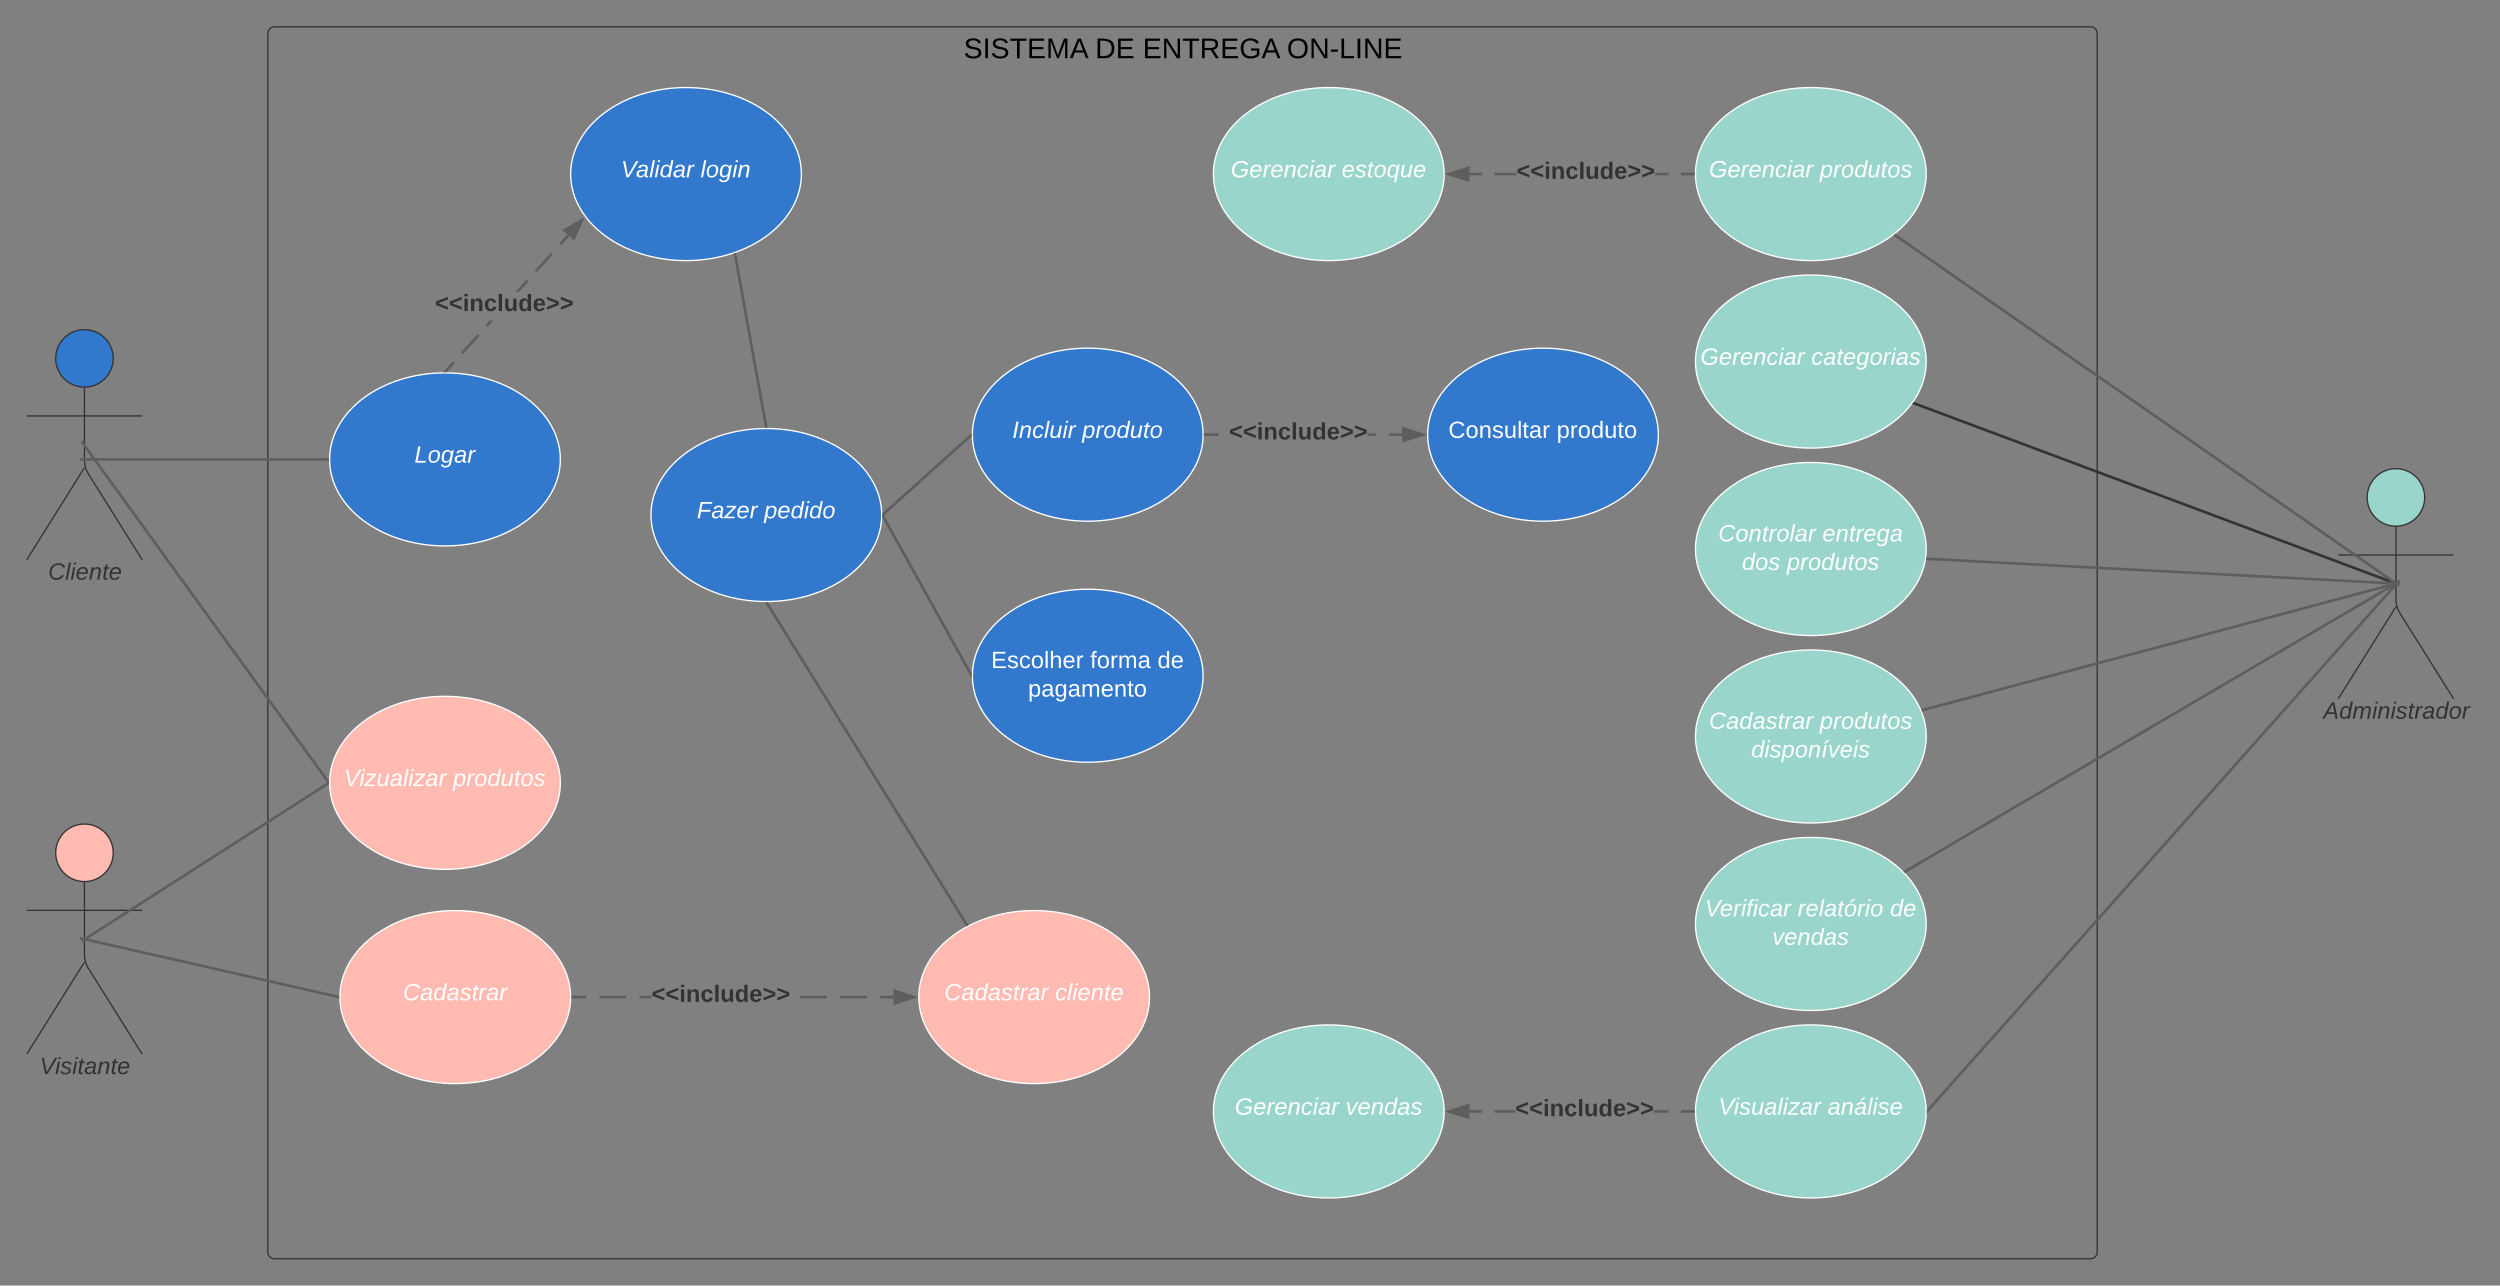 <svg xmlns="http://www.w3.org/2000/svg" xmlns:xlink="http://www.w3.org/1999/xlink" xmlns:lucid="lucid" width="1866.96" height="960"><rect width="100%" height="100%" fill="#808080" stroke="none"/><g transform="translate(-53.846 -160)" lucid:page-tab-id="dL3qVTDqISTF"><path d="M253.85 185c0-2.76 2.23-5 5-5H1615c2.76 0 5 2.24 5 5v910c0 2.76-2.24 5-5 5H258.85c-2.77 0-5-2.24-5-5z" stroke="#333" fill-opacity="0"/><use xlink:href="#a" transform="matrix(1,0,0,1,261.846,188) translate(511.619 15.467)"/><use xlink:href="#b" transform="matrix(1,0,0,1,261.846,188) translate(609.87 15.467)"/><use xlink:href="#c" transform="matrix(1,0,0,1,261.846,188) translate(645.367 15.467)"/><use xlink:href="#d" transform="matrix(1,0,0,1,261.846,188) translate(753.041 15.467)"/><path d="M1864.56 531.48c0 11.86-9.62 21.48-21.48 21.48-11.87 0-21.48-9.62-21.48-21.48 0-11.86 9.6-21.48 21.48-21.48 11.86 0 21.48 9.62 21.48 21.48z" stroke="#333" fill="#99d5ca"/><path d="M1843.08 552.96v55.15c0 2.77 1.2 6.9 2.65 9.24l40.42 64.5m-43.07-68.73L1800 681.86m0-107.4h86.15" stroke="#333" fill="none"/><path d="M1800 515c0-2.76 2.24-5 5-5h76.15c2.77 0 5 2.24 5 5v183.85c0 2.76-2.23 5-5 5H1805c-2.76 0-5-2.24-5-5z" fill="none"/><use xlink:href="#e" transform="matrix(1,0,0,1,1720,681.846) translate(68.809 14.889)"/><path d="M138.4 427.63c0 11.87-9.6 21.48-21.48 21.48-11.86 0-21.48-9.6-21.48-21.47 0-11.86 9.62-21.48 21.48-21.48 11.87 0 21.48 9.62 21.48 21.48z" stroke="#333" fill="#3278cc"/><path d="M116.92 449.1v55.16c0 2.76 1.2 6.9 2.66 9.24L160 578m-43.08-68.74L73.85 578m0-107.4H160" stroke="#333" fill="none"/><path d="M73.85 411.15c0-2.76 2.23-5 5-5H155c2.76 0 5 2.24 5 5V595c0 2.76-2.24 5-5 5H78.85c-2.77 0-5-2.24-5-5z" fill="none"/><use xlink:href="#f" transform="matrix(1,0,0,1,-6.154,577.999) translate(95.92 14.889)"/><path d="M1492.3 290c0 35.7-38.56 64.62-86.15 64.62-47.58 0-86.15-28.93-86.15-64.62 0-35.7 38.57-64.62 86.15-64.62 47.6 0 86.16 28.93 86.16 64.62z" stroke="#fff" fill="#99d5ca"/><use xlink:href="#g" transform="matrix(1,0,0,1,1320,225.385) translate(10.054 67.035)"/><use xlink:href="#h" transform="matrix(1,0,0,1,1320,225.385) translate(92.869 67.035)"/><path d="M1492.3 430c0 35.7-38.56 64.62-86.15 64.62-47.58 0-86.15-28.93-86.15-64.62 0-35.7 38.57-64.62 86.15-64.62 47.6 0 86.16 28.93 86.16 64.62z" stroke="#fff" fill="#99d5ca"/><use xlink:href="#g" transform="matrix(1,0,0,1,1320,365.385) translate(3.659 67.035)"/><use xlink:href="#i" transform="matrix(1,0,0,1,1320,365.385) translate(86.474 67.035)"/><path d="M952.3 484.62c0 35.68-38.56 64.6-86.15 64.6-47.58 0-86.15-28.92-86.15-64.6 0-35.7 38.57-64.62 86.15-64.62 47.6 0 86.16 28.93 86.16 64.62z" stroke="#fff" fill="#3278cc"/><use xlink:href="#j" transform="matrix(1,0,0,1,780,420) translate(29.807 67.035)"/><use xlink:href="#k" transform="matrix(1,0,0,1,780,420) translate(82.005 67.035)"/><path d="M1292.3 484.62c0 35.68-38.56 64.6-86.15 64.6-47.58 0-86.15-28.92-86.15-64.6 0-35.7 38.57-64.62 86.15-64.62 47.6 0 86.16 28.93 86.16 64.62z" stroke="#fff" fill="#3278cc"/><use xlink:href="#l" transform="matrix(1,0,0,1,1120,420) translate(15.486 67.035)"/><use xlink:href="#m" transform="matrix(1,0,0,1,1120,420) translate(96.326 67.035)"/><path d="M1841.64 595.26l-358.27-134.02M1841.62 595.26l3.77 1.4" stroke="#333" stroke-width="2" fill="none"/><path d="M1483.75 460.3l-.7 1.9-1.2-.47.04-.05 1.13-1.64" fill="#333"/><path d="M1492.3 990c0 35.7-38.56 64.62-86.15 64.62-47.58 0-86.15-28.93-86.15-64.62 0-35.7 38.57-64.62 86.15-64.62 47.6 0 86.16 28.93 86.16 64.62z" stroke="#fff" fill="#99d5ca"/><use xlink:href="#n" transform="matrix(1,0,0,1,1320,925.385) translate(17.19 67.035)"/><use xlink:href="#o" transform="matrix(1,0,0,1,1320,925.385) translate(98.622 67.035)"/><path d="M1492.3 850c0 35.7-38.56 64.62-86.15 64.62-47.58 0-86.15-28.93-86.15-64.62 0-35.7 38.57-64.62 86.15-64.62 47.6 0 86.16 28.93 86.16 64.62z" stroke="#fff" fill="#99d5ca"/><use xlink:href="#p" transform="matrix(1,0,0,1,1320,785.385) translate(7.017 58.91)"/><use xlink:href="#q" transform="matrix(1,0,0,1,1320,785.385) translate(76.301 58.91)"/><use xlink:href="#r" transform="matrix(1,0,0,1,1320,785.385) translate(145.24 58.91)"/><use xlink:href="#s" transform="matrix(1,0,0,1,1320,785.385) translate(57.363 80.243)"/><path d="M1492.3 570c0 35.7-38.56 64.62-86.15 64.62-47.58 0-86.15-28.93-86.15-64.62 0-35.7 38.57-64.62 86.15-64.62 47.6 0 86.16 28.93 86.16 64.62z" stroke="#fff" fill="#99d5ca"/><use xlink:href="#t" transform="matrix(1,0,0,1,1320,505.385) translate(16.993 58.91)"/><use xlink:href="#u" transform="matrix(1,0,0,1,1320,505.385) translate(94.82 58.91)"/><use xlink:href="#v" transform="matrix(1,0,0,1,1320,505.385) translate(34.672 80.243)"/><use xlink:href="#w" transform="matrix(1,0,0,1,1320,505.385) translate(68.252 80.243)"/><path d="M1492.3 710c0 35.7-38.56 64.62-86.15 64.62-47.58 0-86.15-28.93-86.15-64.62 0-35.7 38.57-64.62 86.15-64.62 47.6 0 86.16 28.93 86.16 64.62z" stroke="#fff" fill="#99d5ca"/><use xlink:href="#x" transform="matrix(1,0,0,1,1320,645.385) translate(10.054 58.91)"/><use xlink:href="#y" transform="matrix(1,0,0,1,1320,645.385) translate(92.869 58.91)"/><use xlink:href="#z" transform="matrix(1,0,0,1,1320,645.385) translate(41.61 80.243)"/><path d="M952.3 664.6c0 35.7-38.56 64.63-86.15 64.63-47.58 0-86.15-28.93-86.15-64.62 0-35.67 38.57-64.6 86.15-64.6 47.6 0 86.16 28.93 86.16 64.6z" stroke="#fff" fill="#3278cc"/><use xlink:href="#A" transform="matrix(1,0,0,1,780,599.999) translate(14.005 58.91)"/><use xlink:href="#B" transform="matrix(1,0,0,1,780,599.999) translate(87.98 58.91)"/><use xlink:href="#C" transform="matrix(1,0,0,1,780,599.999) translate(138.252 58.91)"/><use xlink:href="#D" transform="matrix(1,0,0,1,780,599.999) translate(41.585 80.243)"/><path d="M1841.76 594.83L1469.3 335.78M1841.73 594.82l3.3 2.3" stroke="#5e5e5e" stroke-width="2" fill="none"/><path d="M1469.9 334.97l-1.15 1.64-1.1-.74 1.65-1.3" fill="#5e5e5e"/><path d="M1841.58 595.72l-348.33-18.4M1841.55 595.72l4.02.2" stroke="#5e5e5e" stroke-width="2" fill="none"/><path d="M1493.33 576.33l-.1 2-1.12-.06.3-2" fill="#5e5e5e"/><path d="M1841.6 596.2l-351.8 94.04M1841.6 596.2l3.88-1.04" stroke="#5e5e5e" stroke-width="2" fill="none"/><path d="M1490.1 691.2l-.9.23-.66-1.68-.1-.2 1.13-.3" fill="#5e5e5e"/><path d="M1841.7 596.6l-365.06 214.16M1841.7 596.6l3.46-2.02" stroke="#5e5e5e" stroke-width="2" fill="none"/><path d="M1477.17 811.6l-.66.4-1.45-1.47 1.1-.65" fill="#5e5e5e"/><path d="M472.3 503.08c0 35.68-38.56 64.6-86.15 64.6-47.58 0-86.15-28.92-86.15-64.6 0-35.7 38.57-64.62 86.15-64.62 47.6 0 86.16 28.93 86.16 64.62z" stroke="#fff" fill="#3278cc"/><use xlink:href="#E" transform="matrix(1,0,0,1,300,438.46) translate(63.314 67.035)"/><path d="M298.5 503.08H117.42" stroke="#5e5e5e" stroke-width="2" fill="none"/><path d="M299.5 503.07v.2l.03.8h-1.06v-2h1.06" fill="#5e5e5e"/><path d="M117.45 503.08h-4.03" stroke="#5e5e5e" stroke-width="2" fill="none"/><path d="M712.3 544.62c0 35.68-38.56 64.6-86.15 64.6-47.58 0-86.15-28.92-86.15-64.6 0-35.7 38.57-64.62 86.15-64.62 47.6 0 86.16 28.93 86.16 64.62z" stroke="#fff" fill="#3278cc"/><use xlink:href="#F" transform="matrix(1,0,0,1,540,480) translate(34.227 67.035)"/><use xlink:href="#G" transform="matrix(1,0,0,1,540,480) translate(84.499 67.035)"/><path d="M652.3 290c0 35.7-38.56 64.62-86.15 64.62-47.58 0-86.15-28.93-86.15-64.62 0-35.7 38.57-64.62 86.15-64.62 47.6 0 86.16 28.93 86.16 64.62z" stroke="#fff" fill="#3278cc"/><use xlink:href="#H" transform="matrix(1,0,0,1,480,225.385) translate(37.561 67.035)"/><use xlink:href="#I" transform="matrix(1,0,0,1,480,225.385) translate(97.017 67.035)"/><path d="M393.66 431.12l-6.1 6.77-1.48-1.35 6.1-6.77m19.77-18.97l-12.2 13.55-1.48-1.34 12.2-13.52m7.57-5.43l-1.5-1.34 3-3.3h2.7m26.27-29.2l-7.06 7.86h-2.7l8.3-9.2m19.76-18.96l-12.2 13.54-1.48-1.34 12.2-13.54m13.67-12.2l-6.1 6.77-1.5-1.33 6.1-6.77" fill="#5e5e5e"/><path d="M387.58 437.87l-.1.13-1.32-.04h-.46l-.92.03 1.32-1.47M482.36 338.06l-6.9-6.2 13-7.5z" fill="#5e5e5e"/><path d="M482.7 339.72l-8.92-8.05 16.85-9.72m-13.47 10.08l4.85 4.36 4.3-9.64" fill="#5e5e5e"/><use xlink:href="#J" transform="matrix(1,0,0,1,378.713,378.061) translate(0 14.222)"/><path d="M472.3 744.62c0 35.68-38.56 64.6-86.15 64.6-47.58 0-86.15-28.92-86.15-64.6 0-35.7 38.57-64.62 86.15-64.62 47.6 0 86.16 28.93 86.16 64.62z" stroke="#fff" fill="#ffbbb1"/><use xlink:href="#K" transform="matrix(1,0,0,1,300,680) translate(10.746 67.035)"/><use xlink:href="#h" transform="matrix(1,0,0,1,300,680) translate(92.178 67.035)"/><path d="M117 492.8l181.9 251M117.02 492.83l-2.36-3.25" stroke="#5e5e5e" stroke-width="2" fill="none"/><path d="M299.5 744.6v.2l.05 1.6-1.46-2.03 1.44-1.05" fill="#5e5e5e"/><path d="M138.4 796.87c0 11.86-9.6 21.48-21.48 21.48-11.86 0-21.48-9.62-21.48-21.48 0-11.87 9.62-21.5 21.48-21.5 11.87 0 21.48 9.63 21.48 21.5z" stroke="#333" fill="#ffbbb1"/><path d="M116.92 818.35v55.14c0 2.75 1.2 6.9 2.66 9.23l40.42 64.5m-43.08-68.74l-43.07 68.73m0-107.4H160" stroke="#333" fill="none"/><path d="M73.85 780.38c0-2.76 2.23-5 5-5H155c2.76 0 5 2.24 5 5v183.85c0 2.76-2.24 5-5 5H78.85c-2.77 0-5-2.24-5-5z" fill="none"/><use xlink:href="#L" transform="matrix(1,0,0,1,-6.154,947.231) translate(89.648 14.889)"/><path d="M118.27 860.7l180.4-115.55M118.3 860.68l-3.4 2.17" stroke="#5e5e5e" stroke-width="2" fill="none"/><path d="M299.5 744.6v.2l.03.98-.35.23-1.08-1.67 1.43-.92" fill="#5e5e5e"/><path d="M480 904.62c0 35.68-38.57 64.6-86.15 64.6-47.6 0-86.16-28.92-86.16-64.6 0-35.7 38.56-64.62 86.15-64.62 47.58 0 86.15 28.93 86.15 64.62z" stroke="#fff" fill="#ffbbb1"/><use xlink:href="#M" transform="matrix(1,0,0,1,307.692,840) translate(47.067 67.035)"/><path d="M117.4 861.46l188.82 42.93M117.42 861.46l-3.92-.9" stroke="#5e5e5e" stroke-width="2" fill="none"/><path d="M307.22 903.6l-.03 1v.2l.02.85-1.25-.3.44-1.94" fill="#5e5e5e"/><path d="M602.76 350.05l23.22 128.47" stroke="#5e5e5e" stroke-width="2" fill="none"/><path d="M603.74 349.9l-1.96.35-.16-.86 1.92-.65M627.18 479.53l-1.02-.03h-.46l-.56.02-.15-.85 1.96-.36" fill="#5e5e5e"/><path d="M713.55 543.95l65.2-58.67" stroke="#5e5e5e" stroke-width="2" fill="none"/><path d="M714.24 544.67l-1.47 1.33.04-1.38v-.2l-.03-1.12.13-.1M779.5 484.6v.2l.04 1.13-.13.1-1.33-1.47 1.47-1.33" fill="#5e5e5e"/><path d="M713.3 545.5L779 663.73" stroke="#5e5e5e" stroke-width="2" fill="none"/><path d="M714.18 545.03l-1.4.78.03-1.18v-.2l-.06-1.98M779.5 664.6v.2l.07 2-1.44-2.6 1.4-.78M963.62 485.62h-9.8v-2h9.8m137.38 2h-9.8v-2h9.8m-19.63 2h-6.15v-2h6.15" fill="#5e5e5e"/><path d="M953.83 485.62h-1.05l.03-1v-.2l-.02-.8h1.05M1116.26 484.62l-14.26 4.63v-9.27z" fill="#5e5e5e"/><path d="M1119.5 484.62l-18.5 6V478.6m2 9.27l10.03-3.25-10.03-3.26" fill="#5e5e5e"/><use xlink:href="#J" transform="matrix(1,0,0,1,971.666,473.949) translate(0 14.222)"/><path d="M1842.9 596.6l-349.43 392.65M1842.9 596.62l2.67-3" stroke="#5e5e5e" stroke-width="2" fill="none"/><path d="M1494.24 989.9l-1.48 1.65.05-1.54v-.2l-.03-1.2" fill="#5e5e5e"/><path d="M912.3 904.62c0 35.68-38.56 64.6-86.15 64.6-47.58 0-86.15-28.92-86.15-64.6 0-35.7 38.57-64.62 86.15-64.62 47.6 0 86.16 28.93 86.16 64.62z" stroke="#fff" fill="#ffbbb1"/><use xlink:href="#x" transform="matrix(1,0,0,1,740,840) translate(18.968 67.035)"/><use xlink:href="#N" transform="matrix(1,0,0,1,740,840) translate(101.783 67.035)"/><path d="M1132.3 290c0 35.7-38.56 64.62-86.15 64.62-47.58 0-86.15-28.93-86.15-64.62 0-35.7 38.57-64.62 86.15-64.62 47.6 0 86.16 28.93 86.16 64.62z" stroke="#fff" fill="#99d5ca"/><g><use xlink:href="#g" transform="matrix(1,0,0,1,960,225.385) translate(12.993 67.035)"/><use xlink:href="#O" transform="matrix(1,0,0,1,960,225.385) translate(95.807 67.035)"/></g><path d="M1318.5 291h-9.3v-2h9.3m-132.18 2h-16.43v-2h16.42m-25.72 2h-9.3v-2h9.3m139.32 2h-10.04v-2h10.04" fill="#5e5e5e"/><path d="M1319.5 290v.2l.03.8h-1.06v-2h1.06M1150.3 294.64l-14.26-4.64 14.27-4.64z" fill="#5e5e5e"/><path d="M1151.3 296l-18.5-6 18.5-6m-12.02 6l10.03 3.26v-6.52" fill="#5e5e5e"/><g><use xlink:href="#J" transform="matrix(1,0,0,1,1186.32,279.333) translate(0 14.222)"/></g><path d="M491.48 905.62h-9.98v-2h9.98m29.94 2h-19.96v-2h19.96m18.98 2h-9v-2h9m130.7 2h-19.96v-2h19.96m29.94 2h-19.96v-2h19.96m19.96 2h-9.98v-2H721" fill="#5e5e5e"/><path d="M481.53 905.62h-1.06l.03-1v-.2l-.03-.8h1.06M736.26 904.62L722 909.25v-9.27z" fill="#5e5e5e"/><path d="M739.5 904.62l-18.5 6V898.6m2 9.27l10.03-3.25-10.03-3.26" fill="#5e5e5e"/><g><use xlink:href="#J" transform="matrix(1,0,0,1,540.404,893.949) translate(0 14.222)"/></g><path d="M775.77 850.54l-149.1-239.96" stroke="#5e5e5e" stroke-width="2" fill="none"/><path d="M777.18 850.9l-1.76.96-.5-.82 1.68-1.05M626.15 609.73h.46l.72-.02.22.37-1.7 1.06-.88-1.43" fill="#5e5e5e"/><path d="M1132.3 990c0 35.7-38.56 64.62-86.15 64.62-47.58 0-86.15-28.93-86.15-64.62 0-35.7 38.57-64.62 86.15-64.62 47.6 0 86.16 28.93 86.16 64.62z" stroke="#fff" fill="#99d5ca"/><g><use xlink:href="#g" transform="matrix(1,0,0,1,960,925.385) translate(15.956 67.035)"/><use xlink:href="#P" transform="matrix(1,0,0,1,960,925.385) translate(98.77 67.035)"/></g><path d="M1318.5 991h-9.3v-2h9.3m-133.08 2h-15.53v-2h15.52m-24.82 2h-9.3v-2h9.3m139.32 2h-10.94v-2h10.94" fill="#5e5e5e"/><path d="M1319.5 990v.2l.03.8h-1.06v-2h1.06M1150.3 994.64l-14.26-4.64 14.27-4.64z" fill="#5e5e5e"/><path d="M1151.3 996l-18.5-6 18.5-6m-12.02 6l10.03 3.26v-6.52" fill="#5e5e5e"/><g><use xlink:href="#J" transform="matrix(1,0,0,1,1185.423,979.333) translate(0 14.222)"/></g><defs><path d="M185-189c-5-48-123-54-124 2 14 75 158 14 163 119 3 78-121 87-175 55-17-10-28-26-33-46l33-7c5 56 141 63 141-1 0-78-155-14-162-118-5-82 145-84 179-34 5 7 8 16 11 25" id="Q"/><path d="M33 0v-248h34V0H33" id="R"/><path d="M127-220V0H93v-220H8v-28h204v28h-85" id="S"/><path d="M30 0v-248h187v28H63v79h144v27H63v87h162V0H30" id="T"/><path d="M240 0l2-218c-23 76-54 145-80 218h-23L58-218 59 0H30v-248h44l77 211c21-75 51-140 76-211h43V0h-30" id="U"/><path d="M205 0l-28-72H64L36 0H1l101-248h38L239 0h-34zm-38-99l-47-123c-12 45-31 82-46 123h93" id="V"/><g id="a"><use transform="matrix(0.059,0,0,0.059,0,0)" xlink:href="#Q"/><use transform="matrix(0.059,0,0,0.059,14.222,0)" xlink:href="#R"/><use transform="matrix(0.059,0,0,0.059,20.148,0)" xlink:href="#Q"/><use transform="matrix(0.059,0,0,0.059,34.37,0)" xlink:href="#S"/><use transform="matrix(0.059,0,0,0.059,47.348,0)" xlink:href="#T"/><use transform="matrix(0.059,0,0,0.059,61.57,0)" xlink:href="#U"/><use transform="matrix(0.059,0,0,0.059,79.289,0)" xlink:href="#V"/></g><path d="M30-248c118-7 216 8 213 122C240-48 200 0 122 0H30v-248zM63-27c89 8 146-16 146-99s-60-101-146-95v194" id="W"/><g id="b"><use transform="matrix(0.059,0,0,0.059,0,0)" xlink:href="#W"/><use transform="matrix(0.059,0,0,0.059,15.348,0)" xlink:href="#T"/></g><path d="M190 0L58-211 59 0H30v-248h39L202-35l-2-213h31V0h-41" id="X"/><path d="M233-177c-1 41-23 64-60 70L243 0h-38l-65-103H63V0H30v-248c88 3 205-21 203 71zM63-129c60-2 137 13 137-47 0-61-80-42-137-45v92" id="Y"/><path d="M143 4C61 4 22-44 18-125c-5-107 100-154 193-111 17 8 29 25 37 43l-32 9c-13-25-37-40-76-40-61 0-88 39-88 99 0 61 29 100 91 101 35 0 62-11 79-27v-45h-74v-28h105v86C228-13 192 4 143 4" id="Z"/><g id="c"><use transform="matrix(0.059,0,0,0.059,0,0)" xlink:href="#T"/><use transform="matrix(0.059,0,0,0.059,14.222,0)" xlink:href="#X"/><use transform="matrix(0.059,0,0,0.059,29.57,0)" xlink:href="#S"/><use transform="matrix(0.059,0,0,0.059,42.548,0)" xlink:href="#Y"/><use transform="matrix(0.059,0,0,0.059,57.896,0)" xlink:href="#T"/><use transform="matrix(0.059,0,0,0.059,72.119,0)" xlink:href="#Z"/><use transform="matrix(0.059,0,0,0.059,88.711,0)" xlink:href="#V"/></g><path d="M140-251c81 0 123 46 123 126C263-46 219 4 140 4 59 4 17-45 17-125s42-126 123-126zm0 227c63 0 89-41 89-101s-29-99-89-99c-61 0-89 39-89 99S79-25 140-24" id="aa"/><path d="M16-82v-28h88v28H16" id="ab"/><path d="M30 0v-248h33v221h125V0H30" id="ac"/><g id="d"><use transform="matrix(0.059,0,0,0.059,0,0)" xlink:href="#aa"/><use transform="matrix(0.059,0,0,0.059,16.593,0)" xlink:href="#X"/><use transform="matrix(0.059,0,0,0.059,31.941,0)" xlink:href="#ab"/><use transform="matrix(0.059,0,0,0.059,38.993,0)" xlink:href="#ac"/><use transform="matrix(0.059,0,0,0.059,50.844,0)" xlink:href="#R"/><use transform="matrix(0.059,0,0,0.059,56.77,0)" xlink:href="#X"/><use transform="matrix(0.059,0,0,0.059,72.119,0)" xlink:href="#T"/></g><path fill="#333" d="M187 0l-14-72H61L19 0h-37l149-248h38L221 0h-34zm-19-99l-22-123L76-99h92" id="ad"/><path fill="#333" d="M133-28C103 26-5 8 13-77c13-62 24-115 90-117 29-1 46 15 56 35l19-102h32L160 0h-30zM45-64c-2 27 10 43 35 43 54-1 69-50 69-103 0-29-15-46-42-46-53-1-58 58-62 106" id="ae"/><path fill="#333" d="M248-111c6-24 9-61-24-58-72 9-57 108-77 169h-31l26-142c3-37-50-30-64-10C52-115 50-51 37 0H6l36-190h30c-1 10-6 24-4 32 13-43 101-52 105 5 13-22 29-41 61-41 90 0 28 129 23 194h-31" id="af"/><path fill="#333" d="M50-231l6-30h32l-6 30H50zM6 0l37-190h31L37 0H6" id="ag"/><path fill="#333" d="M67-158c22-48 132-52 116 29L158 0h-32l25-140c3-38-53-32-70-12C52-117 51-52 38 0H6l36-190h30" id="ah"/><path fill="#333" d="M55-144c13 50 104 24 104 88C159 21 15 23 1-39l26-10c6 40 102 42 102-4-13-50-104-23-104-87 0-71 143-71 148-8l-29 4c-5-35-85-37-89 0" id="ai"/><path fill="#333" d="M51-54c-9 22 5 41 31 30L79-1C43 14 10-4 19-52l22-115H19l5-23h22l19-43h21l-9 43h35l-4 23H73" id="aj"/><path fill="#333" d="M66-151c12-25 30-51 66-40l-6 26C45-176 58-65 38 0H6l36-190h30" id="ak"/><path fill="#333" d="M165-48c-4 18 1 34 23 27l-3 20c-29 8-62 0-52-35h-2C116-14 99 4 63 4 30 4 8-16 8-49c0-68 71-67 138-67 10-26 0-56-31-54-26 1-42 9-47 31l-32-5c8-67 160-71 144 15-5 28-9 54-15 81zM42-50c3 52 80 24 89-6 7-12 7-24 11-38-47 1-103-4-100 44" id="al"/><path fill="#333" d="M30-147c31-64 166-65 159 27C183-49 158 1 86 4 9 8 1-88 30-147zM88-20c53 0 68-48 68-100 0-31-11-51-44-50-52 1-68 46-68 97 0 32 13 53 44 53" id="am"/><g id="e"><use transform="matrix(0.049,0,0,0.049,0,0)" xlink:href="#ad"/><use transform="matrix(0.049,0,0,0.049,11.852,0)" xlink:href="#ae"/><use transform="matrix(0.049,0,0,0.049,21.728,0)" xlink:href="#af"/><use transform="matrix(0.049,0,0,0.049,36.494,0)" xlink:href="#ag"/><use transform="matrix(0.049,0,0,0.049,40.395,0)" xlink:href="#ah"/><use transform="matrix(0.049,0,0,0.049,50.272,0)" xlink:href="#ag"/><use transform="matrix(0.049,0,0,0.049,54.173,0)" xlink:href="#ai"/><use transform="matrix(0.049,0,0,0.049,63.062,0)" xlink:href="#aj"/><use transform="matrix(0.049,0,0,0.049,68,0)" xlink:href="#ak"/><use transform="matrix(0.049,0,0,0.049,73.877,0)" xlink:href="#al"/><use transform="matrix(0.049,0,0,0.049,83.753,0)" xlink:href="#ae"/><use transform="matrix(0.049,0,0,0.049,93.63,0)" xlink:href="#am"/><use transform="matrix(0.049,0,0,0.049,103.506,0)" xlink:href="#ak"/></g><path fill="#333" d="M125-24c46 0 70-25 89-51l25 16C214-24 183 4 123 4 8 4-5-146 60-208c32-50 158-61 191-5 5 7 9 14 11 22l-32 10c-9-28-33-43-69-43-74 0-108 51-108 125 0 46 24 75 72 75" id="an"/><path fill="#333" d="M6 0l50-261h32L37 0H6" id="ao"/><path fill="#333" d="M111-194c62-3 86 47 72 106H45c-7 38 6 69 45 68 27-1 43-14 53-32l24 11C152-15 129 4 87 4 38 3 12-23 12-71c0-70 32-119 99-123zm44 81c14-66-71-72-95-28-4 8-8 17-11 28h106" id="ap"/><g id="f"><use transform="matrix(0.049,0,0,0.049,0,0)" xlink:href="#an"/><use transform="matrix(0.049,0,0,0.049,12.79,0)" xlink:href="#ao"/><use transform="matrix(0.049,0,0,0.049,16.691,0)" xlink:href="#ag"/><use transform="matrix(0.049,0,0,0.049,20.593,0)" xlink:href="#ap"/><use transform="matrix(0.049,0,0,0.049,30.469,0)" xlink:href="#ah"/><use transform="matrix(0.049,0,0,0.049,40.346,0)" xlink:href="#aj"/><use transform="matrix(0.049,0,0,0.049,45.284,0)" xlink:href="#ap"/></g><path fill="#fff" d="M52-101C46-14 166-7 216-51l9-45h-74l6-28h105l-18 87C217-12 181 4 130 4 60 4 18-31 18-101c0-106 78-167 188-146 30 6 48 27 59 54l-34 9c-10-26-31-41-67-40-75 1-107 50-112 123" id="aq"/><path fill="#fff" d="M111-194c62-3 86 47 72 106H45c-7 38 6 69 45 68 27-1 43-14 53-32l24 11C152-15 129 4 87 4 38 3 12-23 12-71c0-70 32-119 99-123zm44 81c14-66-71-72-95-28-4 8-8 17-11 28h106" id="ar"/><path fill="#fff" d="M66-151c12-25 30-51 66-40l-6 26C45-176 58-65 38 0H6l36-190h30" id="as"/><path fill="#fff" d="M67-158c22-48 132-52 116 29L158 0h-32l25-140c3-38-53-32-70-12C52-117 51-52 38 0H6l36-190h30" id="at"/><path fill="#fff" d="M44-68c0 29 11 47 38 47 30 0 42-19 51-41l28 9C148-21 126 4 82 4 31 4 10-29 12-85c3-77 74-140 146-93 12 8 15 23 18 40l-31 5c-1-22-13-36-36-36-52 0-65 49-65 101" id="au"/><path fill="#fff" d="M50-231l6-30h32l-6 30H50zM6 0l37-190h31L37 0H6" id="av"/><path fill="#fff" d="M165-48c-4 18 1 34 23 27l-3 20c-29 8-62 0-52-35h-2C116-14 99 4 63 4 30 4 8-16 8-49c0-68 71-67 138-67 10-26 0-56-31-54-26 1-42 9-47 31l-32-5c8-67 160-71 144 15-5 28-9 54-15 81zM42-50c3 52 80 24 89-6 7-12 7-24 11-38-47 1-103-4-100 44" id="aw"/><g id="g"><use transform="matrix(0.049,0,0,0.049,0,0)" xlink:href="#aq"/><use transform="matrix(0.049,0,0,0.049,13.827,0)" xlink:href="#ar"/><use transform="matrix(0.049,0,0,0.049,23.704,0)" xlink:href="#as"/><use transform="matrix(0.049,0,0,0.049,29.58,0)" xlink:href="#ar"/><use transform="matrix(0.049,0,0,0.049,39.457,0)" xlink:href="#at"/><use transform="matrix(0.049,0,0,0.049,49.333,0)" xlink:href="#au"/><use transform="matrix(0.049,0,0,0.049,58.222,0)" xlink:href="#av"/><use transform="matrix(0.049,0,0,0.049,62.123,0)" xlink:href="#aw"/><use transform="matrix(0.049,0,0,0.049,72,0)" xlink:href="#as"/></g><path fill="#fff" d="M67-162c32-53 139-36 121 50C175-51 163 2 97 4 68 4 52-11 42-31 38 6 28 39 22 75H-9l50-265h29c-1 10 0 20-3 28zm89 36c0-26-10-43-35-43-54 0-67 50-69 103-1 29 14 45 42 46 53 0 62-58 62-106" id="ax"/><path fill="#fff" d="M30-147c31-64 166-65 159 27C183-49 158 1 86 4 9 8 1-88 30-147zM88-20c53 0 68-48 68-100 0-31-11-51-44-50-52 1-68 46-68 97 0 32 13 53 44 53" id="ay"/><path fill="#fff" d="M133-28C103 26-5 8 13-77c13-62 24-115 90-117 29-1 46 15 56 35l19-102h32L160 0h-30zM45-64c-2 27 10 43 35 43 54-1 69-50 69-103 0-29-15-46-42-46-53-1-58 58-62 106" id="az"/><path fill="#fff" d="M67 3c-93-2-31-127-26-193h32L48-50c-3 39 53 32 70 12 30-34 30-101 43-152h32L157 0h-30c1-10 6-24 4-33-14 20-29 37-64 36" id="aA"/><path fill="#fff" d="M51-54c-9 22 5 41 31 30L79-1C43 14 10-4 19-52l22-115H19l5-23h22l19-43h21l-9 43h35l-4 23H73" id="aB"/><path fill="#fff" d="M55-144c13 50 104 24 104 88C159 21 15 23 1-39l26-10c6 40 102 42 102-4-13-50-104-23-104-87 0-71 143-71 148-8l-29 4c-5-35-85-37-89 0" id="aC"/><g id="h"><use transform="matrix(0.049,0,0,0.049,0,0)" xlink:href="#ax"/><use transform="matrix(0.049,0,0,0.049,9.877,0)" xlink:href="#as"/><use transform="matrix(0.049,0,0,0.049,15.753,0)" xlink:href="#ay"/><use transform="matrix(0.049,0,0,0.049,25.63,0)" xlink:href="#az"/><use transform="matrix(0.049,0,0,0.049,35.506,0)" xlink:href="#aA"/><use transform="matrix(0.049,0,0,0.049,45.383,0)" xlink:href="#aB"/><use transform="matrix(0.049,0,0,0.049,50.321,0)" xlink:href="#ay"/><use transform="matrix(0.049,0,0,0.049,60.198,0)" xlink:href="#aC"/></g><path fill="#fff" d="M103-194c29 0 47 14 56 36 2-11 5-23 8-32h30L160-5C157 61 82 97 21 62 9 55 4 45 1 30l28-7c7 42 83 31 92-3 4-16 9-38 13-55-13 20-29 36-62 36-40 0-60-25-60-64 0-71 23-131 91-131zm4 24c-53 0-58 54-61 104-2 27 10 44 36 44 49 0 65-50 67-102 1-29-15-46-42-46" id="aD"/><g id="i"><use transform="matrix(0.049,0,0,0.049,0,0)" xlink:href="#au"/><use transform="matrix(0.049,0,0,0.049,8.889,0)" xlink:href="#aw"/><use transform="matrix(0.049,0,0,0.049,18.765,0)" xlink:href="#aB"/><use transform="matrix(0.049,0,0,0.049,23.704,0)" xlink:href="#ar"/><use transform="matrix(0.049,0,0,0.049,33.58,0)" xlink:href="#aD"/><use transform="matrix(0.049,0,0,0.049,43.457,0)" xlink:href="#ay"/><use transform="matrix(0.049,0,0,0.049,53.333,0)" xlink:href="#as"/><use transform="matrix(0.049,0,0,0.049,59.21,0)" xlink:href="#av"/><use transform="matrix(0.049,0,0,0.049,63.111,0)" xlink:href="#aw"/><use transform="matrix(0.049,0,0,0.049,72.988,0)" xlink:href="#aC"/></g><path fill="#fff" d="M14 0l48-248h34L48 0H14" id="aE"/><path fill="#fff" d="M6 0l50-261h32L37 0H6" id="aF"/><g id="j"><use transform="matrix(0.049,0,0,0.049,0,0)" xlink:href="#aE"/><use transform="matrix(0.049,0,0,0.049,4.938,0)" xlink:href="#at"/><use transform="matrix(0.049,0,0,0.049,14.815,0)" xlink:href="#au"/><use transform="matrix(0.049,0,0,0.049,23.704,0)" xlink:href="#aF"/><use transform="matrix(0.049,0,0,0.049,27.605,0)" xlink:href="#aA"/><use transform="matrix(0.049,0,0,0.049,37.481,0)" xlink:href="#av"/><use transform="matrix(0.049,0,0,0.049,41.383,0)" xlink:href="#as"/></g><g id="k"><use transform="matrix(0.049,0,0,0.049,0,0)" xlink:href="#ax"/><use transform="matrix(0.049,0,0,0.049,9.877,0)" xlink:href="#as"/><use transform="matrix(0.049,0,0,0.049,15.753,0)" xlink:href="#ay"/><use transform="matrix(0.049,0,0,0.049,25.63,0)" xlink:href="#az"/><use transform="matrix(0.049,0,0,0.049,35.506,0)" xlink:href="#aA"/><use transform="matrix(0.049,0,0,0.049,45.383,0)" xlink:href="#aB"/><use transform="matrix(0.049,0,0,0.049,50.321,0)" xlink:href="#ay"/></g><path fill="#fff" d="M212-179c-10-28-35-45-73-45-59 0-87 40-87 99 0 60 29 101 89 101 43 0 62-24 78-52l27 14C228-24 195 4 139 4 59 4 22-46 18-125c-6-104 99-153 187-111 19 9 31 26 39 46" id="aG"/><path fill="#fff" d="M100-194c62-1 85 37 85 99 1 63-27 99-86 99S16-35 15-95c0-66 28-99 85-99zM99-20c44 1 53-31 53-75 0-43-8-75-51-75s-53 32-53 75 10 74 51 75" id="aH"/><path fill="#fff" d="M117-194c89-4 53 116 60 194h-32v-121c0-31-8-49-39-48C34-167 62-67 57 0H25l-1-190h30c1 10-1 24 2 32 11-22 29-35 61-36" id="aI"/><path fill="#fff" d="M135-143c-3-34-86-38-87 0 15 53 115 12 119 90S17 21 10-45l28-5c4 36 97 45 98 0-10-56-113-15-118-90-4-57 82-63 122-42 12 7 21 19 24 35" id="aJ"/><path fill="#fff" d="M84 4C-5 8 30-112 23-190h32v120c0 31 7 50 39 49 72-2 45-101 50-169h31l1 190h-30c-1-10 1-25-2-33-11 22-28 36-60 37" id="aK"/><path fill="#fff" d="M24 0v-261h32V0H24" id="aL"/><path fill="#fff" d="M59-47c-2 24 18 29 38 22v24C64 9 27 4 27-40v-127H5v-23h24l9-43h21v43h35v23H59v120" id="aM"/><path fill="#fff" d="M141-36C126-15 110 5 73 4 37 3 15-17 15-53c-1-64 63-63 125-63 3-35-9-54-41-54-24 1-41 7-42 31l-33-3c5-37 33-52 76-52 45 0 72 20 72 64v82c-1 20 7 32 28 27v20c-31 9-61-2-59-35zM48-53c0 20 12 33 32 33 41-3 63-29 60-74-43 2-92-5-92 41" id="aN"/><path fill="#fff" d="M114-163C36-179 61-72 57 0H25l-1-190h30c1 12-1 29 2 39 6-27 23-49 58-41v29" id="aO"/><g id="l"><use transform="matrix(0.049,0,0,0.049,0,0)" xlink:href="#aG"/><use transform="matrix(0.049,0,0,0.049,12.79,0)" xlink:href="#aH"/><use transform="matrix(0.049,0,0,0.049,22.667,0)" xlink:href="#aI"/><use transform="matrix(0.049,0,0,0.049,32.543,0)" xlink:href="#aJ"/><use transform="matrix(0.049,0,0,0.049,41.432,0)" xlink:href="#aK"/><use transform="matrix(0.049,0,0,0.049,51.309,0)" xlink:href="#aL"/><use transform="matrix(0.049,0,0,0.049,55.21,0)" xlink:href="#aM"/><use transform="matrix(0.049,0,0,0.049,60.148,0)" xlink:href="#aN"/><use transform="matrix(0.049,0,0,0.049,70.025,0)" xlink:href="#aO"/></g><path fill="#fff" d="M115-194c55 1 70 41 70 98S169 2 115 4C84 4 66-9 55-30l1 105H24l-1-265h31l2 30c10-21 28-34 59-34zm-8 174c40 0 45-34 45-75s-6-73-45-74c-42 0-51 32-51 76 0 43 10 73 51 73" id="aP"/><path fill="#fff" d="M85-194c31 0 48 13 60 33l-1-100h32l1 261h-30c-2-10 0-23-3-31C134-8 116 4 85 4 32 4 16-35 15-94c0-66 23-100 70-100zm9 24c-40 0-46 34-46 75 0 40 6 74 45 74 42 0 51-32 51-76 0-42-9-74-50-73" id="aQ"/><g id="m"><use transform="matrix(0.049,0,0,0.049,0,0)" xlink:href="#aP"/><use transform="matrix(0.049,0,0,0.049,9.877,0)" xlink:href="#aO"/><use transform="matrix(0.049,0,0,0.049,15.753,0)" xlink:href="#aH"/><use transform="matrix(0.049,0,0,0.049,25.63,0)" xlink:href="#aQ"/><use transform="matrix(0.049,0,0,0.049,35.506,0)" xlink:href="#aK"/><use transform="matrix(0.049,0,0,0.049,45.383,0)" xlink:href="#aM"/><use transform="matrix(0.049,0,0,0.049,50.321,0)" xlink:href="#aH"/></g><path fill="#fff" d="M119 0H84L31-248h34l41 218 126-218h36" id="aR"/><path fill="#fff" d="M-8 0l5-24 140-142H31l5-24h145l-5 24L36-24h119l-5 24H-8" id="aS"/><g id="n"><use transform="matrix(0.049,0,0,0.049,0,0)" xlink:href="#aR"/><use transform="matrix(0.049,0,0,0.049,11.506,0)" xlink:href="#av"/><use transform="matrix(0.049,0,0,0.049,15.407,0)" xlink:href="#aC"/><use transform="matrix(0.049,0,0,0.049,24.296,0)" xlink:href="#aA"/><use transform="matrix(0.049,0,0,0.049,34.173,0)" xlink:href="#aw"/><use transform="matrix(0.049,0,0,0.049,44.049,0)" xlink:href="#aF"/><use transform="matrix(0.049,0,0,0.049,47.951,0)" xlink:href="#av"/><use transform="matrix(0.049,0,0,0.049,51.852,0)" xlink:href="#aS"/><use transform="matrix(0.049,0,0,0.049,60.741,0)" xlink:href="#aw"/><use transform="matrix(0.049,0,0,0.049,70.617,0)" xlink:href="#as"/></g><path fill="#fff" d="M166-48c-4 18 1 34 23 27l-3 20c-29 8-62 0-52-35h-2C117-14 100 4 64 4 31 4 9-16 9-49c0-68 71-67 138-67 10-26 0-56-31-54-26 1-42 9-47 31l-32-5c8-67 160-71 144 15-5 28-9 54-15 81zM43-50c3 52 80 24 89-6 7-12 7-24 11-38-47 1-103-4-100 44zm52-161c10-23 31-35 45-54h38l-1 5-66 49H95" id="aT"/><g id="o"><use transform="matrix(0.049,0,0,0.049,0,0)" xlink:href="#aw"/><use transform="matrix(0.049,0,0,0.049,9.877,0)" xlink:href="#at"/><use transform="matrix(0.049,0,0,0.049,19.753,0)" xlink:href="#aT"/><use transform="matrix(0.049,0,0,0.049,29.63,0)" xlink:href="#aF"/><use transform="matrix(0.049,0,0,0.049,33.531,0)" xlink:href="#av"/><use transform="matrix(0.049,0,0,0.049,37.432,0)" xlink:href="#aC"/><use transform="matrix(0.049,0,0,0.049,46.321,0)" xlink:href="#ar"/></g><path fill="#fff" d="M76-167L44 0H12l33-167H18l4-23h27c3-47 25-81 82-69l-4 24c-35-8-44 15-46 45h37l-5 23H76" id="aU"/><g id="p"><use transform="matrix(0.049,0,0,0.049,0,0)" xlink:href="#aR"/><use transform="matrix(0.049,0,0,0.049,11.21,0)" xlink:href="#ar"/><use transform="matrix(0.049,0,0,0.049,21.086,0)" xlink:href="#as"/><use transform="matrix(0.049,0,0,0.049,26.963,0)" xlink:href="#av"/><use transform="matrix(0.049,0,0,0.049,30.864,0)" xlink:href="#aU"/><use transform="matrix(0.049,0,0,0.049,35.802,0)" xlink:href="#av"/><use transform="matrix(0.049,0,0,0.049,39.704,0)" xlink:href="#au"/><use transform="matrix(0.049,0,0,0.049,48.593,0)" xlink:href="#aw"/><use transform="matrix(0.049,0,0,0.049,58.469,0)" xlink:href="#as"/></g><path fill="#fff" d="M31-147c31-64 166-65 159 27C184-49 159 1 87 4 10 8 2-88 31-147zM89-20c53 0 68-48 68-100 0-31-11-51-44-50-52 1-68 46-68 97 0 32 13 53 44 53zm5-191c10-23 31-35 45-54h38l-1 5-66 49H94" id="aV"/><g id="q"><use transform="matrix(0.049,0,0,0.049,0,0)" xlink:href="#as"/><use transform="matrix(0.049,0,0,0.049,5.877,0)" xlink:href="#ar"/><use transform="matrix(0.049,0,0,0.049,15.753,0)" xlink:href="#aF"/><use transform="matrix(0.049,0,0,0.049,19.654,0)" xlink:href="#aw"/><use transform="matrix(0.049,0,0,0.049,29.531,0)" xlink:href="#aB"/><use transform="matrix(0.049,0,0,0.049,34.469,0)" xlink:href="#aV"/><use transform="matrix(0.049,0,0,0.049,44.346,0)" xlink:href="#as"/><use transform="matrix(0.049,0,0,0.049,50.222,0)" xlink:href="#av"/><use transform="matrix(0.049,0,0,0.049,54.123,0)" xlink:href="#ay"/></g><g id="r"><use transform="matrix(0.049,0,0,0.049,0,0)" xlink:href="#az"/><use transform="matrix(0.049,0,0,0.049,9.877,0)" xlink:href="#ar"/></g><path fill="#fff" d="M89 0H52L20-190h33L74-25l89-165h34" id="aW"/><g id="s"><use transform="matrix(0.049,0,0,0.049,0,0)" xlink:href="#aW"/><use transform="matrix(0.049,0,0,0.049,8.889,0)" xlink:href="#ar"/><use transform="matrix(0.049,0,0,0.049,18.765,0)" xlink:href="#at"/><use transform="matrix(0.049,0,0,0.049,28.642,0)" xlink:href="#az"/><use transform="matrix(0.049,0,0,0.049,38.519,0)" xlink:href="#aw"/><use transform="matrix(0.049,0,0,0.049,48.395,0)" xlink:href="#aC"/></g><path fill="#fff" d="M125-24c46 0 70-25 89-51l25 16C214-24 183 4 123 4 8 4-5-146 60-208c32-50 158-61 191-5 5 7 9 14 11 22l-32 10c-9-28-33-43-69-43-74 0-108 51-108 125 0 46 24 75 72 75" id="aX"/><g id="t"><use transform="matrix(0.049,0,0,0.049,0,0)" xlink:href="#aX"/><use transform="matrix(0.049,0,0,0.049,12.79,0)" xlink:href="#ay"/><use transform="matrix(0.049,0,0,0.049,22.667,0)" xlink:href="#at"/><use transform="matrix(0.049,0,0,0.049,32.543,0)" xlink:href="#aB"/><use transform="matrix(0.049,0,0,0.049,37.481,0)" xlink:href="#as"/><use transform="matrix(0.049,0,0,0.049,43.358,0)" xlink:href="#ay"/><use transform="matrix(0.049,0,0,0.049,53.235,0)" xlink:href="#aF"/><use transform="matrix(0.049,0,0,0.049,57.136,0)" xlink:href="#aw"/><use transform="matrix(0.049,0,0,0.049,67.012,0)" xlink:href="#as"/></g><g id="u"><use transform="matrix(0.049,0,0,0.049,0,0)" xlink:href="#ar"/><use transform="matrix(0.049,0,0,0.049,9.877,0)" xlink:href="#at"/><use transform="matrix(0.049,0,0,0.049,19.753,0)" xlink:href="#aB"/><use transform="matrix(0.049,0,0,0.049,24.691,0)" xlink:href="#as"/><use transform="matrix(0.049,0,0,0.049,30.568,0)" xlink:href="#ar"/><use transform="matrix(0.049,0,0,0.049,40.444,0)" xlink:href="#aD"/><use transform="matrix(0.049,0,0,0.049,50.321,0)" xlink:href="#aw"/></g><g id="v"><use transform="matrix(0.049,0,0,0.049,0,0)" xlink:href="#az"/><use transform="matrix(0.049,0,0,0.049,9.877,0)" xlink:href="#ay"/><use transform="matrix(0.049,0,0,0.049,19.753,0)" xlink:href="#aC"/></g><g id="w"><use transform="matrix(0.049,0,0,0.049,0,0)" xlink:href="#ax"/><use transform="matrix(0.049,0,0,0.049,9.877,0)" xlink:href="#as"/><use transform="matrix(0.049,0,0,0.049,15.753,0)" xlink:href="#ay"/><use transform="matrix(0.049,0,0,0.049,25.63,0)" xlink:href="#az"/><use transform="matrix(0.049,0,0,0.049,35.506,0)" xlink:href="#aA"/><use transform="matrix(0.049,0,0,0.049,45.383,0)" xlink:href="#aB"/><use transform="matrix(0.049,0,0,0.049,50.321,0)" xlink:href="#ay"/><use transform="matrix(0.049,0,0,0.049,60.198,0)" xlink:href="#aC"/></g><g id="x"><use transform="matrix(0.049,0,0,0.049,0,0)" xlink:href="#aX"/><use transform="matrix(0.049,0,0,0.049,12.79,0)" xlink:href="#aw"/><use transform="matrix(0.049,0,0,0.049,22.667,0)" xlink:href="#az"/><use transform="matrix(0.049,0,0,0.049,32.543,0)" xlink:href="#aw"/><use transform="matrix(0.049,0,0,0.049,42.42,0)" xlink:href="#aC"/><use transform="matrix(0.049,0,0,0.049,51.309,0)" xlink:href="#aB"/><use transform="matrix(0.049,0,0,0.049,56.247,0)" xlink:href="#as"/><use transform="matrix(0.049,0,0,0.049,62.123,0)" xlink:href="#aw"/><use transform="matrix(0.049,0,0,0.049,72,0)" xlink:href="#as"/></g><g id="y"><use transform="matrix(0.049,0,0,0.049,0,0)" xlink:href="#ax"/><use transform="matrix(0.049,0,0,0.049,9.877,0)" xlink:href="#as"/><use transform="matrix(0.049,0,0,0.049,15.753,0)" xlink:href="#ay"/><use transform="matrix(0.049,0,0,0.049,25.63,0)" xlink:href="#az"/><use transform="matrix(0.049,0,0,0.049,35.506,0)" xlink:href="#aA"/><use transform="matrix(0.049,0,0,0.049,45.383,0)" xlink:href="#aB"/><use transform="matrix(0.049,0,0,0.049,50.321,0)" xlink:href="#ay"/><use transform="matrix(0.049,0,0,0.049,60.198,0)" xlink:href="#aC"/></g><path fill="#fff" d="M16 0l37-190h31L47 0H16zm30-211c10-23 31-35 45-54h38l-1 5-66 49H46" id="aY"/><g id="z"><use transform="matrix(0.049,0,0,0.049,0,0)" xlink:href="#az"/><use transform="matrix(0.049,0,0,0.049,9.877,0)" xlink:href="#av"/><use transform="matrix(0.049,0,0,0.049,13.778,0)" xlink:href="#aC"/><use transform="matrix(0.049,0,0,0.049,22.667,0)" xlink:href="#ax"/><use transform="matrix(0.049,0,0,0.049,32.543,0)" xlink:href="#ay"/><use transform="matrix(0.049,0,0,0.049,42.42,0)" xlink:href="#at"/><use transform="matrix(0.049,0,0,0.049,52.296,0)" xlink:href="#aY"/><use transform="matrix(0.049,0,0,0.049,57.235,0)" xlink:href="#aW"/><use transform="matrix(0.049,0,0,0.049,66.123,0)" xlink:href="#ar"/><use transform="matrix(0.049,0,0,0.049,76,0)" xlink:href="#av"/><use transform="matrix(0.049,0,0,0.049,79.901,0)" xlink:href="#aC"/></g><path fill="#fff" d="M30 0v-248h187v28H63v79h144v27H63v87h162V0H30" id="aZ"/><path fill="#fff" d="M96-169c-40 0-48 33-48 73s9 75 48 75c24 0 41-14 43-38l32 2c-6 37-31 61-74 61-59 0-76-41-82-99-10-93 101-131 147-64 4 7 5 14 7 22l-32 3c-4-21-16-35-41-35" id="ba"/><path fill="#fff" d="M106-169C34-169 62-67 57 0H25v-261h32l-1 103c12-21 28-36 61-36 89 0 53 116 60 194h-32v-121c2-32-8-49-39-48" id="bb"/><path fill="#fff" d="M100-194c63 0 86 42 84 106H49c0 40 14 67 53 68 26 1 43-12 49-29l28 8c-11 28-37 45-77 45C44 4 14-33 15-96c1-61 26-98 85-98zm52 81c6-60-76-77-97-28-3 7-6 17-6 28h103" id="bc"/><g id="A"><use transform="matrix(0.049,0,0,0.049,0,0)" xlink:href="#aZ"/><use transform="matrix(0.049,0,0,0.049,11.852,0)" xlink:href="#aJ"/><use transform="matrix(0.049,0,0,0.049,20.741,0)" xlink:href="#ba"/><use transform="matrix(0.049,0,0,0.049,29.63,0)" xlink:href="#aH"/><use transform="matrix(0.049,0,0,0.049,39.506,0)" xlink:href="#aL"/><use transform="matrix(0.049,0,0,0.049,43.407,0)" xlink:href="#bb"/><use transform="matrix(0.049,0,0,0.049,53.284,0)" xlink:href="#bc"/><use transform="matrix(0.049,0,0,0.049,63.16,0)" xlink:href="#aO"/></g><path fill="#fff" d="M101-234c-31-9-42 10-38 44h38v23H63V0H32v-167H5v-23h27c-7-52 17-82 69-68v24" id="bd"/><path fill="#fff" d="M210-169c-67 3-38 105-44 169h-31v-121c0-29-5-50-35-48C34-165 62-65 56 0H25l-1-190h30c1 10-1 24 2 32 10-44 99-50 107 0 11-21 27-35 58-36 85-2 47 119 55 194h-31v-121c0-29-5-49-35-48" id="be"/><g id="B"><use transform="matrix(0.049,0,0,0.049,0,0)" xlink:href="#bd"/><use transform="matrix(0.049,0,0,0.049,4.938,0)" xlink:href="#aH"/><use transform="matrix(0.049,0,0,0.049,14.815,0)" xlink:href="#aO"/><use transform="matrix(0.049,0,0,0.049,20.691,0)" xlink:href="#be"/><use transform="matrix(0.049,0,0,0.049,35.457,0)" xlink:href="#aN"/></g><g id="C"><use transform="matrix(0.049,0,0,0.049,0,0)" xlink:href="#aQ"/><use transform="matrix(0.049,0,0,0.049,9.877,0)" xlink:href="#bc"/></g><path fill="#fff" d="M177-190C167-65 218 103 67 71c-23-6-38-20-44-43l32-5c15 47 100 32 89-28v-30C133-14 115 1 83 1 29 1 15-40 15-95c0-56 16-97 71-98 29-1 48 16 59 35 1-10 0-23 2-32h30zM94-22c36 0 50-32 50-73 0-42-14-75-50-75-39 0-46 34-46 75s6 73 46 73" id="bf"/><g id="D"><use transform="matrix(0.049,0,0,0.049,0,0)" xlink:href="#aP"/><use transform="matrix(0.049,0,0,0.049,9.877,0)" xlink:href="#aN"/><use transform="matrix(0.049,0,0,0.049,19.753,0)" xlink:href="#bf"/><use transform="matrix(0.049,0,0,0.049,29.63,0)" xlink:href="#aN"/><use transform="matrix(0.049,0,0,0.049,39.506,0)" xlink:href="#be"/><use transform="matrix(0.049,0,0,0.049,54.272,0)" xlink:href="#bc"/><use transform="matrix(0.049,0,0,0.049,64.148,0)" xlink:href="#aI"/><use transform="matrix(0.049,0,0,0.049,74.025,0)" xlink:href="#aM"/><use transform="matrix(0.049,0,0,0.049,78.963,0)" xlink:href="#aH"/></g><path fill="#fff" d="M11 0l48-248h34L50-27h125l-5 27H11" id="bg"/><g id="E"><use transform="matrix(0.049,0,0,0.049,0,0)" xlink:href="#bg"/><use transform="matrix(0.049,0,0,0.049,9.877,0)" xlink:href="#ay"/><use transform="matrix(0.049,0,0,0.049,19.753,0)" xlink:href="#aD"/><use transform="matrix(0.049,0,0,0.049,29.63,0)" xlink:href="#aw"/><use transform="matrix(0.049,0,0,0.049,39.506,0)" xlink:href="#as"/></g><path fill="#fff" d="M87-220l-18 92h140l-5 28H64L45 0H11l48-248h178l-5 28H87" id="bh"/><g id="F"><use transform="matrix(0.049,0,0,0.049,0,0)" xlink:href="#bh"/><use transform="matrix(0.049,0,0,0.049,10.815,0)" xlink:href="#aw"/><use transform="matrix(0.049,0,0,0.049,20.691,0)" xlink:href="#aS"/><use transform="matrix(0.049,0,0,0.049,29.58,0)" xlink:href="#ar"/><use transform="matrix(0.049,0,0,0.049,39.457,0)" xlink:href="#as"/></g><g id="G"><use transform="matrix(0.049,0,0,0.049,0,0)" xlink:href="#ax"/><use transform="matrix(0.049,0,0,0.049,9.877,0)" xlink:href="#ar"/><use transform="matrix(0.049,0,0,0.049,19.753,0)" xlink:href="#az"/><use transform="matrix(0.049,0,0,0.049,29.63,0)" xlink:href="#av"/><use transform="matrix(0.049,0,0,0.049,33.531,0)" xlink:href="#az"/><use transform="matrix(0.049,0,0,0.049,43.407,0)" xlink:href="#ay"/></g><g id="H"><use transform="matrix(0.049,0,0,0.049,0,0)" xlink:href="#aR"/><use transform="matrix(0.049,0,0,0.049,11.21,0)" xlink:href="#aw"/><use transform="matrix(0.049,0,0,0.049,21.086,0)" xlink:href="#aF"/><use transform="matrix(0.049,0,0,0.049,24.988,0)" xlink:href="#av"/><use transform="matrix(0.049,0,0,0.049,28.889,0)" xlink:href="#az"/><use transform="matrix(0.049,0,0,0.049,38.765,0)" xlink:href="#aw"/><use transform="matrix(0.049,0,0,0.049,48.642,0)" xlink:href="#as"/></g><g id="I"><use transform="matrix(0.049,0,0,0.049,0,0)" xlink:href="#aF"/><use transform="matrix(0.049,0,0,0.049,3.901,0)" xlink:href="#ay"/><use transform="matrix(0.049,0,0,0.049,13.778,0)" xlink:href="#aD"/><use transform="matrix(0.049,0,0,0.049,23.654,0)" xlink:href="#av"/><use transform="matrix(0.049,0,0,0.049,27.556,0)" xlink:href="#at"/></g><path fill="#333" d="M15-91v-56l181-69v40L49-119l147 57v40" id="bi"/><path fill="#333" d="M25-224v-37h50v37H25zM25 0v-190h50V0H25" id="bj"/><path fill="#333" d="M135-194c87-1 58 113 63 194h-50c-7-57 23-157-34-157-59 0-34 97-39 157H25l-1-190h47c2 12-1 28 3 38 12-26 28-41 61-42" id="bk"/><path fill="#333" d="M190-63c-7 42-38 67-86 67-59 0-84-38-90-98-12-110 154-137 174-36l-49 2c-2-19-15-32-35-32-30 0-35 28-38 64-6 74 65 87 74 30" id="bl"/><path fill="#333" d="M25 0v-261h50V0H25" id="bm"/><path fill="#333" d="M85 4C-2 5 27-109 22-190h50c7 57-23 150 33 157 60-5 35-97 40-157h50l1 190h-47c-2-12 1-28-3-38-12 25-28 42-61 42" id="bn"/><path fill="#333" d="M88-194c31-1 46 15 58 34l-1-101h50l1 261h-48c-2-10 0-23-3-31C134-8 116 4 84 4 32 4 16-41 15-95c0-56 19-97 73-99zm17 164c33 0 40-30 41-66 1-37-9-64-41-64s-38 30-39 65c0 43 13 65 39 65" id="bo"/><path fill="#333" d="M185-48c-13 30-37 53-82 52C43 2 14-33 14-96s30-98 90-98c62 0 83 45 84 108H66c0 31 8 55 39 56 18 0 30-7 34-22zm-45-69c5-46-57-63-70-21-2 6-4 13-4 21h74" id="bp"/><path fill="#333" d="M15-22v-40l146-57-146-57v-40l181 69v56" id="bq"/><g id="J"><use transform="matrix(0.049,0,0,0.049,0,0)" xlink:href="#bi"/><use transform="matrix(0.049,0,0,0.049,10.37,0)" xlink:href="#bi"/><use transform="matrix(0.049,0,0,0.049,20.741,0)" xlink:href="#bj"/><use transform="matrix(0.049,0,0,0.049,25.679,0)" xlink:href="#bk"/><use transform="matrix(0.049,0,0,0.049,36.494,0)" xlink:href="#bl"/><use transform="matrix(0.049,0,0,0.049,46.37,0)" xlink:href="#bm"/><use transform="matrix(0.049,0,0,0.049,51.309,0)" xlink:href="#bn"/><use transform="matrix(0.049,0,0,0.049,62.123,0)" xlink:href="#bo"/><use transform="matrix(0.049,0,0,0.049,72.938,0)" xlink:href="#bp"/><use transform="matrix(0.049,0,0,0.049,82.815,0)" xlink:href="#bq"/><use transform="matrix(0.049,0,0,0.049,93.185,0)" xlink:href="#bq"/></g><g id="K"><use transform="matrix(0.049,0,0,0.049,0,0)" xlink:href="#aR"/><use transform="matrix(0.049,0,0,0.049,11.506,0)" xlink:href="#av"/><use transform="matrix(0.049,0,0,0.049,15.407,0)" xlink:href="#aS"/><use transform="matrix(0.049,0,0,0.049,24.296,0)" xlink:href="#aA"/><use transform="matrix(0.049,0,0,0.049,34.173,0)" xlink:href="#aw"/><use transform="matrix(0.049,0,0,0.049,44.049,0)" xlink:href="#aF"/><use transform="matrix(0.049,0,0,0.049,47.951,0)" xlink:href="#av"/><use transform="matrix(0.049,0,0,0.049,51.852,0)" xlink:href="#aS"/><use transform="matrix(0.049,0,0,0.049,60.741,0)" xlink:href="#aw"/><use transform="matrix(0.049,0,0,0.049,70.617,0)" xlink:href="#as"/></g><path fill="#333" d="M119 0H84L31-248h34l41 218 126-218h36" id="br"/><g id="L"><use transform="matrix(0.049,0,0,0.049,0,0)" xlink:href="#br"/><use transform="matrix(0.049,0,0,0.049,11.506,0)" xlink:href="#ag"/><use transform="matrix(0.049,0,0,0.049,15.407,0)" xlink:href="#ai"/><use transform="matrix(0.049,0,0,0.049,24.296,0)" xlink:href="#ag"/><use transform="matrix(0.049,0,0,0.049,28.198,0)" xlink:href="#aj"/><use transform="matrix(0.049,0,0,0.049,33.136,0)" xlink:href="#al"/><use transform="matrix(0.049,0,0,0.049,43.012,0)" xlink:href="#ah"/><use transform="matrix(0.049,0,0,0.049,52.889,0)" xlink:href="#aj"/><use transform="matrix(0.049,0,0,0.049,57.827,0)" xlink:href="#ap"/></g><g id="M"><use transform="matrix(0.049,0,0,0.049,0,0)" xlink:href="#aX"/><use transform="matrix(0.049,0,0,0.049,12.79,0)" xlink:href="#aw"/><use transform="matrix(0.049,0,0,0.049,22.667,0)" xlink:href="#az"/><use transform="matrix(0.049,0,0,0.049,32.543,0)" xlink:href="#aw"/><use transform="matrix(0.049,0,0,0.049,42.42,0)" xlink:href="#aC"/><use transform="matrix(0.049,0,0,0.049,51.309,0)" xlink:href="#aB"/><use transform="matrix(0.049,0,0,0.049,56.247,0)" xlink:href="#as"/><use transform="matrix(0.049,0,0,0.049,62.123,0)" xlink:href="#aw"/><use transform="matrix(0.049,0,0,0.049,72,0)" xlink:href="#as"/></g><g id="N"><use transform="matrix(0.049,0,0,0.049,0,0)" xlink:href="#au"/><use transform="matrix(0.049,0,0,0.049,8.889,0)" xlink:href="#aF"/><use transform="matrix(0.049,0,0,0.049,12.79,0)" xlink:href="#av"/><use transform="matrix(0.049,0,0,0.049,16.691,0)" xlink:href="#ar"/><use transform="matrix(0.049,0,0,0.049,26.568,0)" xlink:href="#at"/><use transform="matrix(0.049,0,0,0.049,36.444,0)" xlink:href="#aB"/><use transform="matrix(0.049,0,0,0.049,41.383,0)" xlink:href="#ar"/></g><path fill="#fff" d="M133-28C103 26-5 8 13-77c13-62 24-115 90-117 29-1 46 15 56 35 2-12 6-24 8-34h31L144 75h-31zM45-64c-2 27 10 43 35 43 54-1 69-50 69-103 0-29-15-46-42-46-53-1-58 58-62 106" id="bs"/><g id="O"><use transform="matrix(0.049,0,0,0.049,0,0)" xlink:href="#ar"/><use transform="matrix(0.049,0,0,0.049,9.877,0)" xlink:href="#aC"/><use transform="matrix(0.049,0,0,0.049,18.765,0)" xlink:href="#aB"/><use transform="matrix(0.049,0,0,0.049,23.704,0)" xlink:href="#ay"/><use transform="matrix(0.049,0,0,0.049,33.58,0)" xlink:href="#bs"/><use transform="matrix(0.049,0,0,0.049,43.457,0)" xlink:href="#aA"/><use transform="matrix(0.049,0,0,0.049,53.333,0)" xlink:href="#ar"/></g><g id="P"><use transform="matrix(0.049,0,0,0.049,0,0)" xlink:href="#aW"/><use transform="matrix(0.049,0,0,0.049,8.889,0)" xlink:href="#ar"/><use transform="matrix(0.049,0,0,0.049,18.765,0)" xlink:href="#at"/><use transform="matrix(0.049,0,0,0.049,28.642,0)" xlink:href="#az"/><use transform="matrix(0.049,0,0,0.049,38.519,0)" xlink:href="#aw"/><use transform="matrix(0.049,0,0,0.049,48.395,0)" xlink:href="#aC"/></g></defs></g></svg>